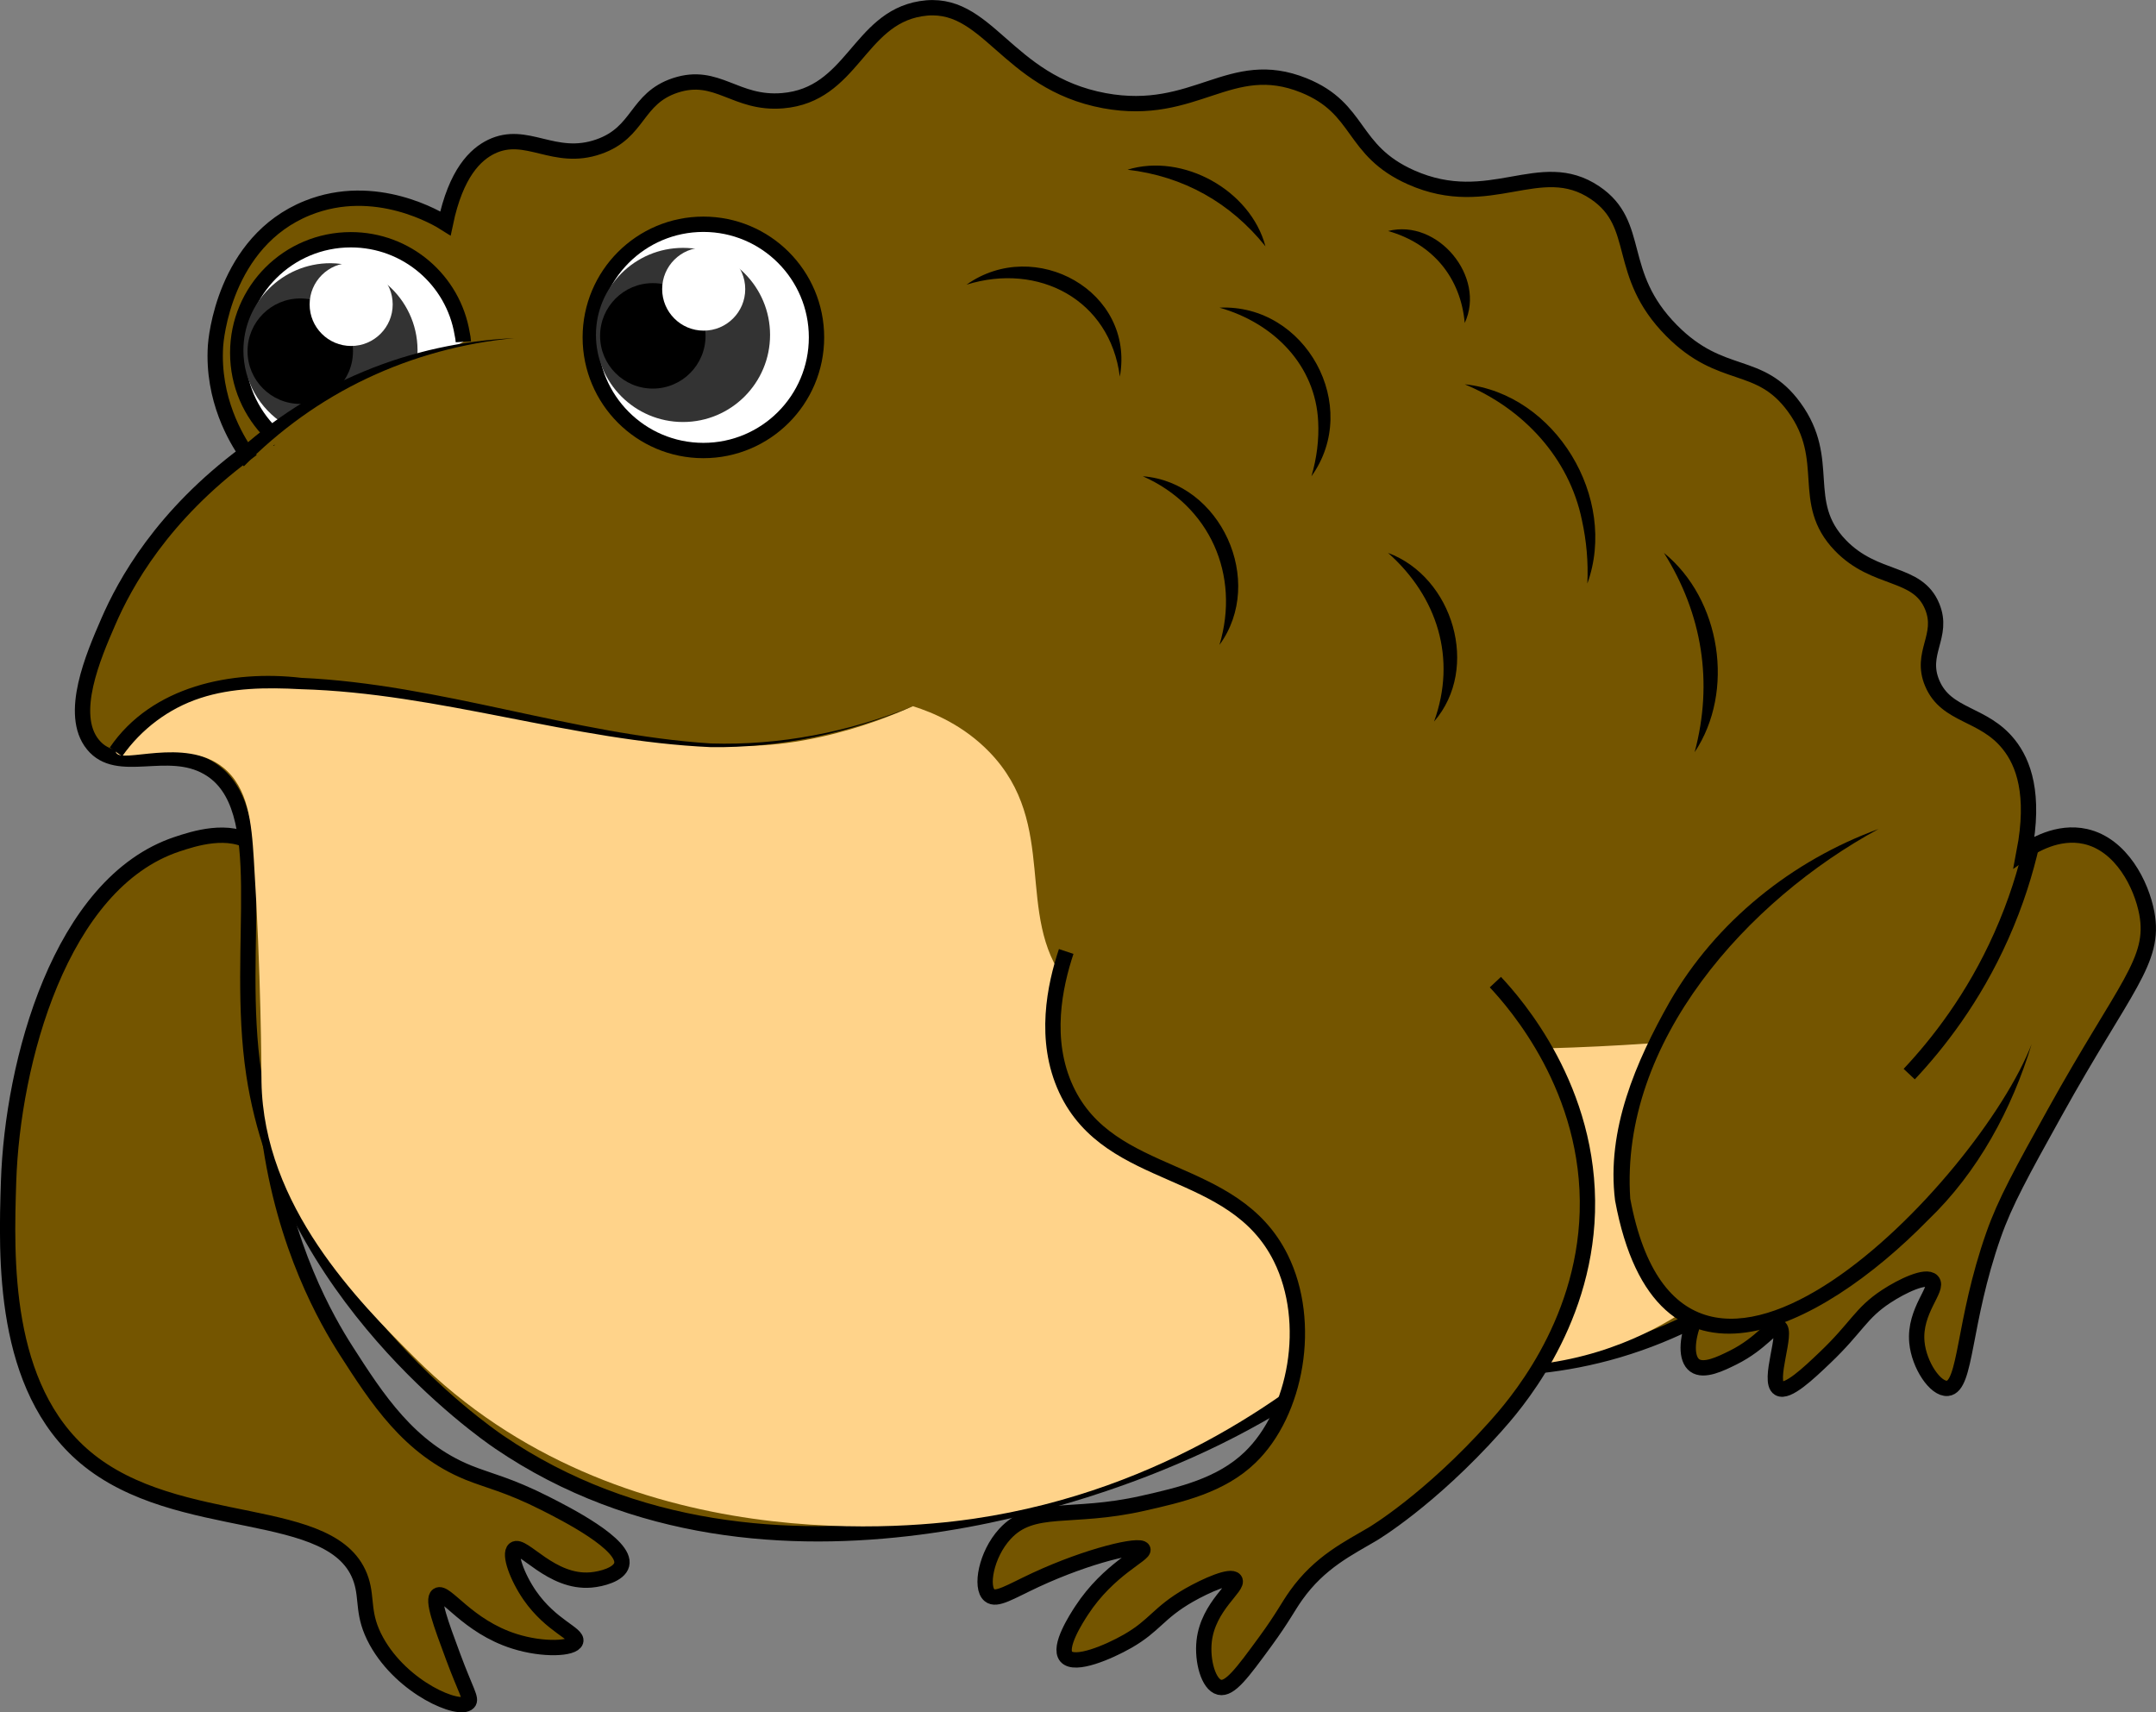 <?xml version="1.0" encoding="UTF-8"?>
<svg id="Layer_2" data-name="Layer 2" xmlns="http://www.w3.org/2000/svg" viewBox="0 0 140.66 111.7">
  <rect x="0" y="0" width="140.66" height="111.7" fill="#808080" stroke="none"/>
  <defs>
    <style>
      .cls-1, .cls-2, .cls-3 {
        stroke: #000;
        stroke-miterlimit: 10;
      }

      .cls-1, .cls-4 {
        fill: #745500;
      }

      .cls-2 {
        fill: none;
      }

      .cls-5, .cls-3 {
        fill: #fff;
      }

      .cls-6 {
        fill: #ffd38a;
      }

      .cls-7 {
        fill: #333;
      }
    </style>
  </defs>
  <g id="Layer_1-2" data-name="Layer 1">
    <g>
      <path class="cls-1" d="M16.56,55.07c-1.63-1.12-3.94-.35-5,0-7.65,2.54-10.75,14.28-11,22-.16,4.96-.43,13.43,5,18,6.06,5.1,16.33,2.89,18,8,.42,1.29.04,2.26,1,4,1.7,3.07,5.42,4.62,6,4,.23-.24-.15-.71-1-3-.8-2.16-1.39-3.73-1-4,.5-.35,1.92,2.03,5,3,1.89.6,3.85.49,4,0,.15-.49-1.61-.99-3-3-.82-1.19-1.37-2.7-1-3,.54-.43,2.39,2.23,5,2,.68-.06,1.84-.35,2-1,.32-1.31-3.68-3.33-5-4-2.39-1.21-3.72-1.48-5-2-3.87-1.57-5.96-4.82-8-8-1.2-1.88-4.02-6.7-5-14-1.4-10.42,2.16-16.83-1-19Z"/>
      <path class="cls-1" d="M6.06,48.57c-1.61-1.98.04-5.79,1-8,1.09-2.52,3.51-6.93,9-11-.63-.91-2.22-3.51-2-7,.02-.35.54-6.8,6-9,4.45-1.79,8.56.72,9,1,.69-3.3,1.97-4.5,3-5,2.31-1.11,4.08,1.02,7,0,2.67-.93,2.4-3.14,5-4,2.74-.9,3.91,1.26,7,1,4.55-.38,4.94-5.33,9-6,4.39-.73,5.5,4.8,12,6,5.94,1.09,8.19-2.94,13-1,3.76,1.52,3.04,4.24,7,6,5.16,2.29,8.41-1.42,12,1,3.1,2.09,1.29,5.26,5,9,3.28,3.31,5.71,1.85,8,5,2.52,3.46.29,6.18,3,9,2.29,2.38,5.04,1.65,6,4,.79,1.93-.84,3.02,0,5,.92,2.19,3.34,1.91,5,4,.95,1.19,1.72,3.23,1,7,.54-.38,2.18-1.41,4-1,2.34.53,3.65,3.14,4,5,.58,3.12-1.42,4.75-6,13-2.17,3.91-3.25,5.86-4,8-2.01,5.71-1.76,9.88-3,10-.79.08-1.86-1.52-2-3-.2-2.08,1.46-3.51,1-4-.4-.43-1.98.33-3,1-1.68,1.1-1.92,2.02-4,4-1.08,1.03-2.45,2.33-3,2-.76-.46.6-3.73,0-4-.42-.19-1.09,1.05-3,2-.79.39-1.9.94-2.5.5-.57-.42-.55-1.66,0-3-1.44.74-3.11,1.44-5,2-7.08,2.09-13.39.98-17,0-2.54,1.96-6.58,4.72-12,7-3.31,1.4-26.29,11.07-44-1-1.15-.78-13.85-9.7-16-24-1.28-8.51,1.39-17.49-3-20-2.66-1.53-5.87.51-7.5-1.5Z"/>
      <path class="cls-6" d="M59.56,46.07c1.34.42,3.32,1.26,5,3,4.56,4.73,1.59,10.61,5,15,1.04,1.34,3.1,3.1,16,4,5.48.38,12.99.62,22,0,1,5.67,2,11.33,3,17-1.61,1.15-5.47,3.57-11,4-5.22.41-9.21-1.16-11-2-3.83,3.45-12.39,10.14-25,12-3.46.51-23.02,2.98-36.5-10.5-3.66-3.66-9.87-9.87-10-18-.01-.95-.02-6.91-.5-14.5-.15-2.4-.36-4.68-2-6-2.52-2.03-6.72-.18-7-1-.2-.57,1.67-1.97,4-3,4.99-2.21,9.66-1.63,19,0,12.83,2.23,16.84,3.37,23,2,2.62-.58,4.68-1.41,6-2Z"/>
      <path class="cls-1" d="M69.56,62.07c-.74,2.23-1.51,5.76,0,9,2.86,6.13,10.92,4.79,14,11,2.09,4.21,1.01,10.1-2,13-1.91,1.85-4.57,2.45-7,3-4.73,1.07-7.19.02-9,2-1.23,1.34-1.62,3.5-1,4,.45.37,1.33-.22,3-1,3.47-1.61,6.82-2.38,7-2,.16.33-2.22,1.27-4,4-.32.49-1.54,2.37-1,3,.56.65,2.77-.3,4-1,1.8-1.03,1.99-1.84,4-3,1.16-.66,2.74-1.35,3-1,.31.42-1.75,1.69-2,4-.14,1.28.28,2.83,1,3,.68.16,1.48-.92,3-3,1.14-1.56,1.45-2.23,2-3,1.55-2.18,3.45-3.08,5-4,0,0,3.71-2.2,8-7,1.12-1.26,5.78-6.46,6-14,.23-8.01-4.69-13.6-6-15"/>
      <path class="cls-3" d="M30.23,22.3c-.01-.18-.04-.36-.08-.54-.58-3.48-3.61-6.12-7.26-6.12-4.08,0-7.38,3.3-7.38,7.38,0,2.06.84,3.92,2.21,5.27.14.14.29.28.45.4"/>
      <path class="cls-7" d="M19.32,28.08c-.27-.12-.53-.26-.78-.41-1.6-1.01-2.66-2.79-2.66-4.81,0-3.14,2.54-5.69,5.68-5.69.24,0,.48.02.71.05,1.15.14,2.2.63,3.03,1.37,1.18,1.03,1.93,2.54,1.94,4.22v.05c0,.37-.04.73-.11,1.08l-7.81,4.14Z"/>
      <circle cx="19.59" cy="22.91" r="3.44"/>
      <circle class="cls-5" cx="22.91" cy="19.86" r="2.71"/>
      <g>
        <path class="cls-4" d="M132.56,68.07c-2.35,6.22-5.82,10.01-8,12-2.33,2.13-8.98,8.22-14,6-2.49-1.1-3.53-3.77-4-5-2.19-5.67.67-11.36,2-14,3.94-7.82,10.87-11.56,14-13"/>
        <path d="M132.56,68.07c-1.29,4.27-3.51,8.4-6.78,11.53-7.04,7.19-17.81,12.77-20.41-1.28-.58-4.61,1.36-9.07,3.56-12.96,3.02-5.25,7.99-9.22,13.63-11.28-8.54,4.63-16.89,13.88-16.2,24.12,3.54,18.89,22.78-1.21,26.2-10.12h0Z"/>
      </g>
      <path class="cls-2" d="M132.56,55.07c-.4,1.76-1.02,3.81-2,6-1.81,4.06-4.15,7.03-6,9"/>
      <g>
        <path class="cls-4" d="M15.56,30.07c1.55-1.5,3.85-3.41,7-5,4.41-2.23,8.48-2.83,11-3"/>
        <path d="M15.21,29.71c2.5-2.32,5.41-4.19,8.53-5.48,3.12-1.3,6.47-2.02,9.82-2.17-3.34.31-6.61,1.2-9.61,2.62-3.01,1.42-5.73,3.38-8.04,5.74l-.7-.72Z"/>
      </g>
      <path d="M7.16,48.77c2.74-4.03,7.97-5.08,12.5-4.55,9.07.41,17.69,3.7,26.72,4.28,4.49.14,9.01-.74,13.19-2.44-4.15,1.77-8.66,2.74-13.2,2.68-9.03-.4-17.71-3.53-26.75-3.78-2.24-.12-4.48-.1-6.55.58-2.06.67-3.86,2.03-5.1,3.8l-.81-.58h0Z"/>
      <path d="M63.06,18.57c4.45-3.16,11,.42,10,6-.65-5.04-5.32-7.46-10-6h0Z"/>
      <circle class="cls-3" cx="45.89" cy="22.01" r="7.38"/>
      <circle class="cls-7" cx="44.56" cy="21.85" r="5.68"/>
      <circle cx="42.59" cy="21.91" r="3.44"/>
      <circle class="cls-5" cx="45.91" cy="18.86" r="2.71"/>
      <path d="M79.56,20.07c5.62-.26,9.29,6.42,6,11,.35-1.19.5-2.4.44-3.56-.17-3.67-2.88-6.43-6.44-7.44h0Z"/>
      <path d="M95.56,25.07c5.91.61,10.02,7.42,8,13,.07-1.41-.06-2.8-.35-4.12-.83-4.08-3.84-7.3-7.65-8.88h0Z"/>
      <path d="M74.56,31.07c5.08.39,8.03,6.85,5,11,1.37-4.56-.63-9.07-5-11h0Z"/>
      <path d="M73.56,11.07c3.62-1.11,8.03,1.34,9,5-2.28-2.84-5.33-4.57-9-5h0Z"/>
      <path d="M90.56,36.07c4.24,1.58,6.02,7.52,3,11,1.49-4.11.22-8.14-3-11h0Z"/>
      <path d="M108.56,36.07c3.71,3.02,4.65,9.03,2,13,1.22-4.55.5-9.02-2-13h0Z"/>
      <path d="M90.56,15.07c3.25-.82,6.4,3,5,6-.26-2.95-2.08-5.17-5-6h0Z"/>
    </g>
  </g>
</svg>